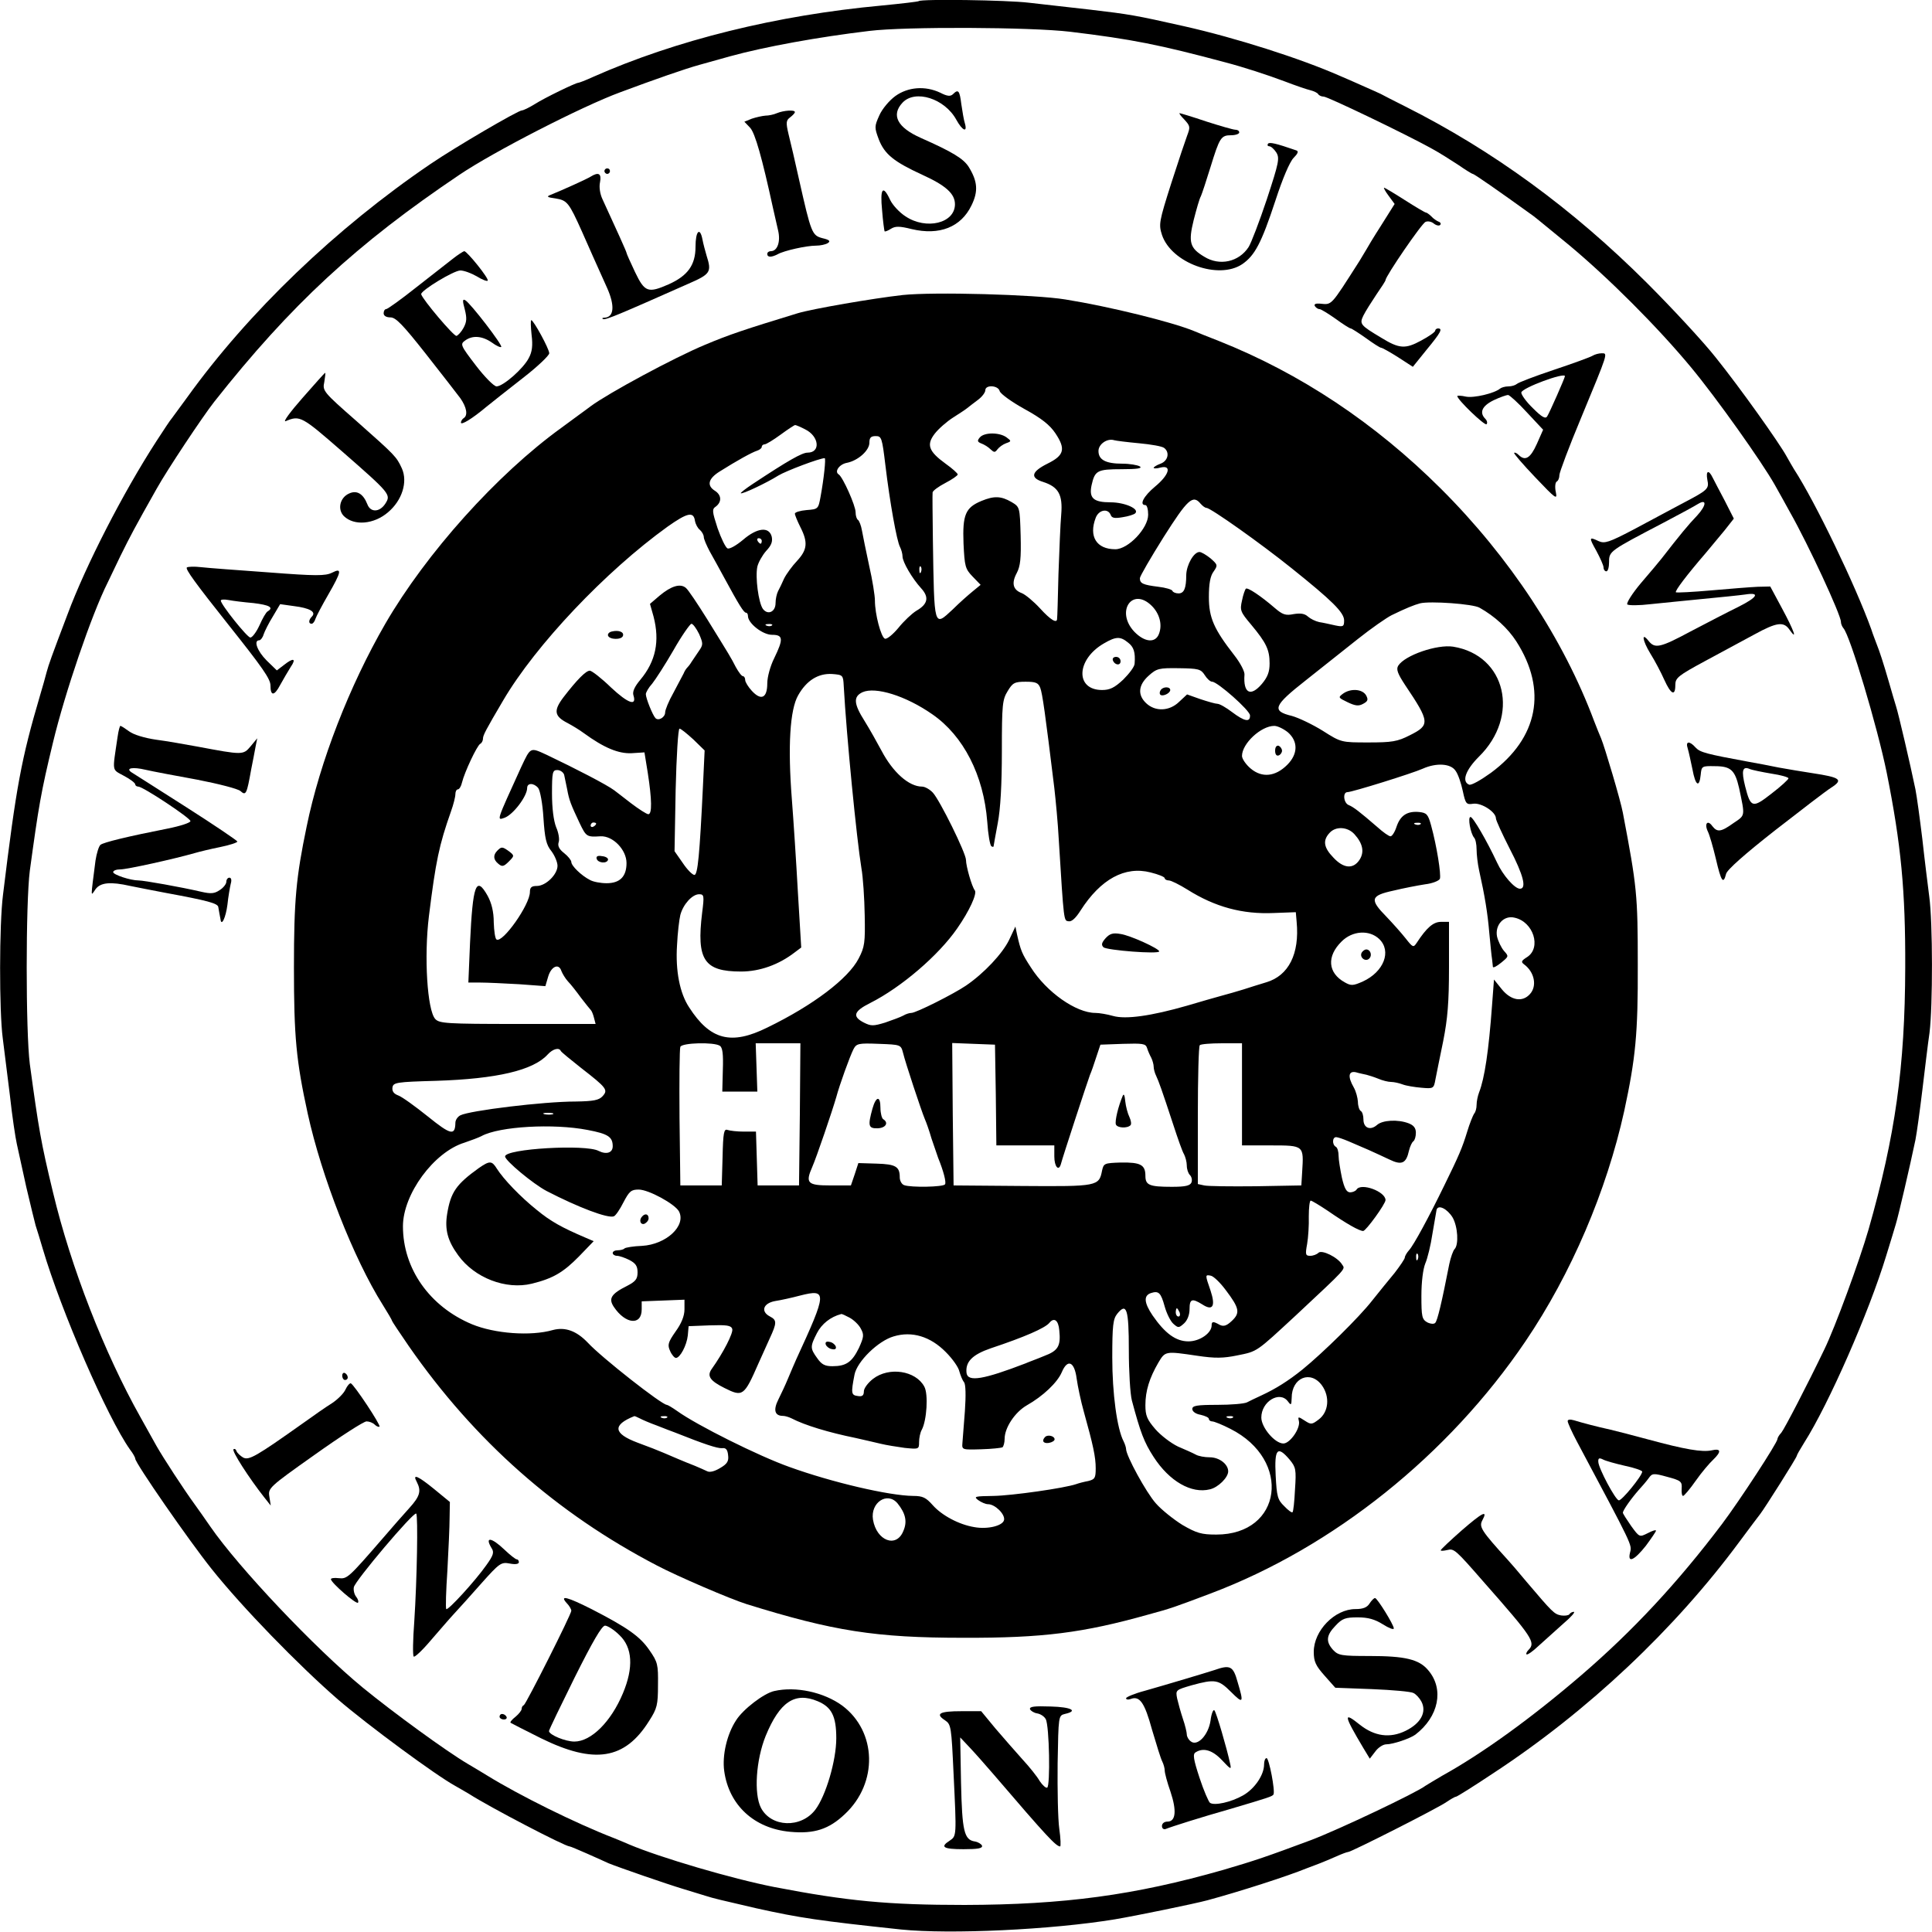<?xml version="1.0" standalone="no"?>
<!DOCTYPE svg PUBLIC "-//W3C//DTD SVG 20010904//EN"
 "http://www.w3.org/TR/2001/REC-SVG-20010904/DTD/svg10.dtd">
<svg version="1.0" xmlns="http://www.w3.org/2000/svg"
 width="700pt" height="700pt" viewBox="0 0 700 700"
 preserveAspectRatio="xMidYMid meet">

<g transform="translate(0,700) scale(0.1,-0.1)"
fill="#000000" stroke="none">
<path d="M3329 6996 c-2 -2 -62 -9 -134 -16 -380 -35 -745 -125 -1047 -259
-26 -12 -50 -21 -53 -21 -9 0 -121 -54 -157 -77 -21 -13 -42 -23 -47 -23 -14
0 -243 -134 -331 -194 -342 -232 -660 -537 -882 -846 -26 -36 -51 -69 -55 -75
-5 -5 -30 -43 -56 -83 -121 -187 -256 -450 -322 -627 -60 -158 -68 -181 -76
-210 -4 -16 -15 -55 -24 -85 -68 -231 -86 -328 -134 -721 -14 -108 -14 -424
-1 -521 5 -40 17 -134 26 -208 8 -74 20 -153 25 -175 5 -22 20 -92 34 -155 15
-63 30 -126 34 -140 5 -14 16 -52 26 -85 67 -227 234 -611 316 -727 11 -14 19
-29 19 -33 0 -16 194 -296 277 -400 110 -138 314 -348 458 -473 107 -92 355
-275 425 -313 19 -11 42 -24 50 -29 73 -47 347 -190 364 -190 3 0 31 -12 63
-26 32 -14 67 -30 78 -35 37 -15 210 -75 270 -93 33 -10 71 -22 85 -26 25 -8
50 -14 180 -44 158 -35 225 -45 525 -77 177 -18 545 -1 775 37 72 12 287 56
335 69 115 31 292 88 360 116 17 6 39 15 50 19 11 4 36 15 57 24 20 9 39 16
43 16 11 0 327 160 356 181 15 10 30 19 34 19 4 0 66 39 138 87 341 224 655
520 890 838 37 50 71 95 75 100 15 19 132 204 132 210 0 3 12 24 27 48 89 140
235 473 297 677 15 47 30 99 35 115 9 29 51 209 71 305 5 25 16 106 25 180 9
74 20 168 26 208 12 96 12 401 -1 494 -5 40 -17 134 -25 208 -9 74 -20 155
-25 180 -19 92 -62 276 -70 300 -4 14 -16 52 -25 85 -22 76 -35 115 -45 140
-4 11 -14 36 -20 55 -57 158 -202 460 -280 580 -5 8 -17 29 -26 45 -27 50
-171 252 -257 359 -44 56 -157 178 -251 272 -269 268 -556 478 -874 638 -40
20 -81 41 -90 46 -9 4 -39 18 -67 30 -27 12 -63 28 -80 35 -143 63 -378 138
-565 180 -178 40 -196 43 -340 60 -74 8 -174 20 -221 25 -82 10 -391 14 -400
6z m548 -111 c224 -27 324 -47 563 -111 65 -17 151 -45 215 -69 39 -15 80 -29
93 -32 12 -3 25 -9 28 -14 3 -5 12 -9 20 -9 14 0 295 -135 389 -187 28 -15 72
-43 98 -60 26 -18 50 -33 53 -33 5 0 90 -59 219 -152 6 -4 64 -52 130 -106
143 -119 321 -297 442 -443 93 -112 256 -342 303 -425 15 -27 40 -71 55 -99
67 -118 185 -373 185 -398 0 -7 4 -17 9 -23 24 -26 123 -357 157 -524 52 -260
68 -427 67 -705 -1 -361 -36 -610 -133 -950 -33 -114 -121 -354 -160 -434 -61
-127 -145 -289 -156 -302 -8 -8 -14 -19 -14 -23 0 -13 -137 -223 -201 -308
-161 -213 -322 -386 -509 -547 -184 -158 -359 -284 -505 -365 -27 -16 -54 -32
-60 -36 -32 -25 -317 -160 -415 -197 -161 -60 -202 -74 -318 -108 -322 -92
-577 -126 -937 -127 -278 0 -425 14 -690 65 -153 30 -414 107 -525 154 -19 8
-44 19 -55 23 -140 54 -345 156 -460 227 -11 7 -43 26 -70 42 -78 46 -270 186
-380 276 -174 143 -451 436 -553 584 -20 29 -46 66 -57 81 -38 52 -113 167
-138 211 -13 24 -40 71 -58 104 -131 233 -252 543 -317 815 -44 182 -52 231
-84 465 -15 117 -15 583 0 700 32 234 40 283 84 465 43 179 140 464 198 579 4
9 25 52 46 96 36 73 53 105 132 245 38 68 165 259 208 314 278 352 516 572
889 823 123 83 444 248 583 299 126 47 235 85 286 99 28 8 78 22 111 31 127
35 321 70 505 92 130 16 584 14 727 -3z"/>
<path d="M3244 6652 c-22 -16 -48 -47 -58 -70 -18 -40 -18 -44 -2 -87 21 -54
55 -81 157 -128 86 -39 119 -69 119 -107 0 -69 -104 -94 -179 -44 -22 14 -47
41 -56 60 -26 56 -37 42 -29 -38 3 -40 8 -74 9 -76 2 -2 12 2 23 9 16 10 31
10 75 -1 101 -24 179 7 217 86 25 51 22 87 -10 139 -19 30 -58 54 -173 105
-86 38 -109 83 -67 128 46 49 153 15 195 -62 22 -40 41 -48 31 -13 -4 12 -9
43 -13 70 -6 49 -11 55 -30 36 -9 -9 -21 -8 -46 5 -55 26 -117 21 -163 -12z"/>
<path d="M2815 6590 c-11 -5 -30 -9 -42 -9 -12 -1 -34 -6 -49 -11 l-27 -11 21
-22 c18 -20 43 -108 83 -292 5 -22 13 -57 18 -79 10 -41 -2 -76 -26 -76 -7 0
-13 -4 -13 -10 0 -13 15 -13 38 -1 23 13 104 31 139 31 15 0 34 4 42 9 11 7 7
12 -19 18 -38 10 -41 18 -85 213 -14 63 -31 137 -38 164 -10 42 -9 50 6 61 9
7 17 15 17 19 0 9 -41 6 -65 -4z"/>
<path d="M4290 6568 c23 -25 23 -28 11 -60 -5 -13 -31 -90 -57 -171 -45 -141
-46 -150 -34 -188 34 -102 205 -164 291 -106 45 31 69 75 120 230 26 80 52
141 66 155 15 15 19 24 10 27 -75 26 -98 31 -103 24 -3 -5 -1 -9 5 -9 6 0 17
-10 25 -22 13 -21 10 -36 -34 -170 -27 -81 -57 -159 -66 -173 -35 -54 -105
-70 -161 -35 -52 31 -58 52 -38 133 10 39 21 78 26 86 4 9 20 57 35 106 33
107 38 115 75 115 16 0 29 5 29 10 0 6 -6 10 -14 10 -8 0 -56 14 -106 30 -50
17 -94 30 -96 30 -3 0 4 -10 16 -22z"/>
<path d="M2190 6380 c0 -5 5 -10 10 -10 6 0 10 5 10 10 0 6 -4 10 -10 10 -5 0
-10 -4 -10 -10z"/>
<path d="M2140 6360 c-14 -9 -103 -49 -145 -66 -16 -6 -13 -9 18 -13 42 -7 48
-14 96 -121 27 -62 48 -108 91 -204 28 -63 25 -105 -9 -107 -9 0 -11 -3 -6 -5
10 -4 59 17 307 127 83 36 87 43 68 103 -5 17 -12 43 -15 59 -9 46 -25 30 -25
-27 0 -66 -28 -105 -97 -136 -75 -33 -87 -29 -122 44 -17 36 -31 67 -31 70 0
4 -40 92 -87 194 -9 19 -13 44 -9 62 6 31 -5 38 -34 20z"/>
<path d="M5031 6291 l22 -30 -49 -78 c-27 -42 -51 -82 -54 -88 -3 -5 -14 -23
-24 -40 -108 -169 -99 -159 -145 -155 -14 1 -21 -2 -17 -9 4 -6 11 -11 17 -11
5 0 31 -16 58 -35 26 -19 51 -35 55 -35 3 0 28 -16 55 -35 26 -19 51 -35 55
-35 4 0 31 -15 61 -34 l54 -35 50 62 c52 63 59 77 41 77 -5 0 -10 -4 -10 -8 0
-5 -23 -21 -51 -36 -57 -31 -79 -30 -144 10 -77 46 -80 50 -65 81 8 16 29 49
47 76 18 26 33 49 33 52 0 14 132 207 145 211 8 4 22 1 30 -6 9 -7 19 -9 23
-5 4 4 1 10 -6 12 -7 3 -19 11 -26 19 -8 8 -17 14 -20 14 -3 0 -37 20 -76 45
-39 25 -73 45 -75 45 -3 0 4 -13 16 -29z"/>
<path d="M1640 6062 c-19 -15 -79 -62 -133 -104 -54 -43 -103 -78 -108 -78 -5
0 -9 -7 -9 -15 0 -9 9 -15 25 -15 19 0 45 -27 127 -131 57 -72 113 -145 126
-162 23 -33 28 -62 12 -72 -5 -3 -10 -11 -10 -16 0 -11 41 14 91 56 20 16 80
64 133 105 53 41 96 82 96 90 0 16 -57 120 -65 120 -3 0 -2 -24 1 -53 5 -39 2
-62 -10 -84 -19 -38 -93 -103 -117 -103 -9 0 -43 34 -75 76 -56 73 -57 77 -39
90 27 20 62 17 97 -7 16 -12 32 -19 34 -16 6 6 -111 158 -130 169 -10 6 -11
-1 -2 -33 8 -32 7 -45 -4 -66 -8 -15 -20 -28 -26 -30 -9 -3 -124 133 -128 151
-2 13 118 86 142 86 13 0 40 -10 59 -21 19 -12 37 -19 40 -16 6 7 -75 107 -85
107 -4 -1 -23 -13 -42 -28z"/>
<path d="M3270 5931 c-107 -12 -327 -50 -380 -66 -193 -59 -247 -77 -335 -114
-113 -47 -350 -175 -415 -223 -14 -11 -62 -45 -106 -78 -234 -169 -490 -455
-638 -710 -130 -225 -237 -500 -285 -735 -38 -183 -46 -265 -46 -510 0 -251 8
-338 50 -530 50 -228 166 -525 272 -693 18 -29 33 -54 33 -57 0 -2 28 -44 61
-92 239 -344 536 -606 899 -795 74 -39 267 -122 325 -140 315 -98 468 -122
785 -122 289 -1 435 18 670 84 84 23 87 24 225 76 446 168 863 502 1142 914
166 245 294 545 358 835 41 191 50 279 49 530 0 253 -3 282 -54 550 -8 44 -66
239 -79 270 -5 11 -16 39 -25 62 -111 297 -306 594 -556 843 -238 237 -508
417 -805 535 -38 15 -79 31 -90 36 -78 32 -303 88 -465 114 -110 18 -477 28
-590 16z m352 -348 c3 -10 43 -39 90 -65 62 -34 92 -58 112 -88 38 -57 32 -80
-29 -110 -58 -29 -64 -51 -16 -66 56 -18 72 -46 66 -118 -3 -33 -7 -131 -10
-216 -2 -85 -4 -158 -5 -162 0 -18 -23 -5 -62 38 -23 25 -53 50 -66 55 -32 12
-38 36 -18 73 13 25 16 53 14 135 -3 104 -3 104 -33 122 -38 22 -63 23 -109 4
-58 -24 -69 -50 -65 -154 4 -83 6 -92 33 -120 l29 -30 -28 -23 c-16 -13 -49
-42 -73 -66 -69 -64 -67 -70 -72 253 -1 88 -2 165 -1 171 1 6 21 21 46 34 25
13 45 27 45 31 0 4 -20 22 -44 39 -62 45 -70 69 -39 109 14 18 44 44 66 58 22
14 45 29 51 34 6 5 23 18 39 30 15 11 27 27 27 35 0 21 47 18 52 -3z m-704
-139 c50 -25 56 -84 8 -84 -20 0 -71 -29 -198 -113 -26 -17 -46 -33 -44 -34 4
-5 93 37 136 64 28 17 150 63 168 63 5 0 -3 -75 -15 -140 -8 -44 -9 -45 -50
-48 -24 -2 -43 -8 -43 -13 0 -5 9 -27 20 -49 28 -55 25 -82 -12 -122 -18 -19
-39 -48 -47 -64 -7 -16 -17 -37 -22 -46 -5 -10 -9 -29 -9 -43 0 -32 -28 -45
-46 -21 -16 23 -28 115 -20 153 4 16 18 41 32 57 19 20 24 34 20 52 -10 37
-53 32 -104 -12 -24 -20 -48 -34 -56 -31 -7 3 -23 36 -36 73 -20 62 -21 69 -6
79 22 17 20 42 -4 57 -30 19 -24 44 18 70 62 39 116 69 135 75 9 3 17 9 17 14
0 5 5 9 10 9 6 0 32 16 58 35 26 19 50 35 53 35 3 0 20 -7 37 -16z m290 -130
c16 -133 41 -274 53 -296 5 -10 9 -25 9 -34 0 -20 35 -80 68 -116 29 -32 24
-57 -18 -81 -16 -10 -45 -37 -65 -62 -20 -24 -42 -42 -49 -39 -14 6 -36 89
-36 138 0 18 -9 75 -21 127 -11 52 -23 109 -26 127 -3 18 -10 35 -14 38 -5 3
-9 15 -9 28 0 24 -46 127 -61 137 -17 10 2 37 29 42 41 8 82 45 82 73 0 18 5
24 23 24 21 0 23 -6 35 -106z m919 80 c43 -4 84 -11 91 -17 21 -16 14 -47 -13
-57 -14 -5 -25 -12 -25 -15 0 -3 11 -3 25 1 42 10 31 -27 -20 -69 -42 -35 -58
-67 -35 -67 6 0 10 -16 10 -35 0 -49 -72 -125 -119 -125 -68 0 -97 46 -71 114
11 29 44 35 54 11 4 -12 14 -14 43 -9 21 3 42 10 46 14 17 16 -38 40 -89 40
-62 0 -79 15 -69 62 12 53 20 58 109 58 56 0 76 3 66 10 -8 5 -37 10 -63 10
-61 0 -87 14 -87 46 0 25 32 47 57 39 7 -2 47 -7 90 -11z m223 -219 c7 -8 16
-15 21 -15 15 0 197 -129 309 -219 146 -117 190 -160 190 -189 0 -22 -3 -24
-32 -18 -18 4 -44 10 -58 12 -14 3 -32 12 -41 20 -12 11 -27 13 -52 9 -29 -6
-40 -2 -68 22 -51 44 -99 76 -105 70 -3 -3 -10 -22 -14 -43 -8 -35 -6 -41 33
-87 55 -66 67 -91 67 -141 0 -30 -7 -49 -28 -74 -41 -48 -68 -34 -63 34 1 11
-15 42 -37 70 -74 95 -92 136 -92 211 0 48 5 76 17 92 16 23 15 25 -11 48 -15
12 -33 23 -40 23 -21 0 -47 -47 -48 -83 0 -49 -8 -67 -28 -67 -10 0 -20 4 -22
9 -1 5 -25 12 -51 15 -56 7 -67 12 -67 31 0 7 39 74 86 149 87 137 106 155
134 121z m-1832 -62 c2 -12 10 -27 18 -33 8 -7 14 -19 14 -26 0 -7 10 -30 21
-51 12 -21 36 -65 54 -98 52 -96 70 -125 78 -125 4 0 7 -5 7 -12 0 -26 53 -68
87 -68 41 0 42 -15 8 -85 -14 -28 -25 -68 -25 -91 0 -53 -22 -64 -56 -27 -13
14 -24 32 -24 39 0 8 -4 14 -8 14 -5 0 -16 15 -26 33 -19 37 -20 38 -104 174
-35 56 -69 107 -77 113 -20 17 -53 7 -95 -28 l-35 -30 13 -46 c23 -89 8 -162
-48 -229 -21 -25 -29 -43 -25 -56 13 -41 -19 -30 -81 28 -35 34 -70 61 -77 61
-14 0 -46 -32 -96 -97 -36 -48 -33 -68 16 -93 15 -8 42 -24 58 -36 74 -54 126
-75 173 -73 l47 3 12 -74 c15 -97 16 -150 2 -150 -6 0 -34 18 -63 40 -28 22
-56 43 -61 47 -27 20 -137 77 -244 128 -61 28 -58 29 -93 -45 -90 -198 -89
-193 -60 -183 31 11 82 78 82 108 0 19 24 19 40 0 7 -9 16 -57 19 -108 5 -75
10 -98 29 -121 12 -16 22 -40 22 -53 0 -31 -42 -73 -75 -73 -19 0 -25 -5 -25
-22 0 -46 -99 -186 -121 -172 -5 3 -9 31 -10 62 0 39 -8 70 -22 96 -42 75 -54
42 -64 -171 l-6 -143 44 0 c24 0 87 -3 140 -6 l95 -7 10 34 c11 38 39 50 48
21 4 -10 14 -27 24 -38 10 -10 31 -37 47 -59 17 -22 33 -42 36 -45 3 -3 8 -15
11 -27 l6 -23 -282 0 c-259 0 -284 2 -299 18 -29 32 -41 225 -23 372 25 201
37 258 80 380 9 25 16 53 16 63 0 9 4 17 9 17 5 0 12 11 15 25 9 37 54 133 66
140 6 3 10 12 10 19 0 12 10 31 73 138 118 201 371 468 596 630 71 50 94 56
99 21z m242 -73 c0 -5 -2 -10 -4 -10 -3 0 -8 5 -11 10 -3 6 -1 10 4 10 6 0 11
-4 11 -10z m577 -112 c-3 -8 -6 -5 -6 6 -1 11 2 17 5 13 3 -3 4 -12 1 -19z
m836 -123 c29 -29 39 -69 26 -102 -13 -34 -52 -30 -89 8 -69 73 -8 164 63 94z
m1188 -7 c55 -31 102 -74 133 -122 113 -176 79 -350 -92 -476 -36 -26 -71 -46
-79 -43 -28 11 -13 53 35 101 150 147 99 368 -93 399 -58 9 -175 -31 -199 -69
-8 -13 -2 -29 25 -70 90 -134 91 -145 17 -182 -45 -23 -65 -26 -150 -26 -98 0
-99 0 -165 42 -37 23 -87 47 -112 54 -75 18 -67 37 50 129 55 44 141 112 189
150 49 39 104 77 122 86 51 25 81 37 103 43 36 9 193 -2 216 -16z m-2828 -95
c15 -35 15 -39 -1 -62 -9 -13 -21 -31 -27 -40 -5 -9 -13 -18 -16 -21 -3 -3 -9
-12 -12 -20 -4 -8 -21 -40 -37 -70 -17 -30 -30 -62 -30 -71 0 -18 -24 -32 -35
-21 -10 10 -35 72 -35 87 0 6 10 24 23 38 12 15 47 69 77 121 30 53 60 95 65
96 6 0 18 -17 28 -37z m264 31 c-3 -3 -12 -4 -19 -1 -8 3 -5 6 6 6 11 1 17 -2
13 -5z m1290 -62 c21 -16 27 -35 24 -76 0 -11 -19 -36 -41 -58 -32 -30 -49
-38 -77 -38 -98 0 -94 111 7 169 43 25 59 26 87 3z m278 -118 c8 -13 20 -24
27 -24 19 0 137 -104 137 -122 1 -26 -20 -22 -65 12 -21 16 -45 30 -53 30 -7
0 -35 8 -62 17 l-48 17 -29 -27 c-35 -34 -86 -36 -119 -5 -32 30 -29 66 9 100
29 26 37 28 109 27 71 -1 80 -3 94 -25z m-1308 -39 c10 -182 47 -556 64 -660
6 -33 11 -110 12 -171 2 -99 0 -115 -22 -157 -37 -72 -164 -169 -331 -250
-131 -65 -207 -45 -283 73 -34 51 -50 133 -44 225 2 44 8 94 12 110 10 38 43
75 68 75 18 0 19 -5 11 -67 -21 -171 7 -213 141 -213 68 0 137 25 194 69 l24
18 -12 199 c-6 110 -16 262 -22 339 -15 191 -7 324 23 376 30 53 72 80 123 77
39 -3 40 -4 42 -43z m712 -7 c8 -21 18 -93 51 -363 5 -44 13 -127 16 -185 19
-306 18 -295 36 -298 11 -2 26 12 43 39 73 114 161 162 254 138 28 -7 51 -16
51 -21 0 -4 7 -8 15 -8 8 0 38 -15 67 -33 100 -63 199 -90 313 -85 l80 3 3
-35 c11 -116 -29 -195 -110 -219 -24 -7 -61 -19 -83 -26 -22 -7 -58 -17 -80
-23 -22 -6 -78 -22 -125 -36 -129 -37 -221 -50 -267 -37 -21 6 -50 11 -64 11
-70 0 -177 75 -234 165 -32 49 -37 61 -50 119 l-6 29 -23 -49 c-24 -49 -90
-120 -156 -165 -44 -30 -181 -99 -198 -99 -7 0 -20 -4 -30 -10 -9 -5 -39 -16
-65 -25 -43 -13 -51 -13 -77 0 -43 22 -37 41 23 71 113 57 248 173 315 270 44
63 73 126 64 138 -11 14 -32 88 -32 110 0 25 -95 217 -120 244 -11 12 -29 22
-39 22 -48 0 -106 52 -147 130 -16 30 -43 78 -61 107 -40 63 -42 89 -8 105 47
21 157 -13 253 -80 113 -78 186 -221 199 -389 3 -46 10 -86 15 -89 4 -3 8 -3
8 0 0 2 7 40 15 83 10 52 15 140 15 262 0 169 2 186 21 217 18 30 25 34 65 34
37 0 46 -4 53 -22z m897 -161 c38 -33 37 -79 -2 -118 -43 -43 -91 -48 -132
-14 -18 15 -32 36 -32 46 0 45 69 109 117 109 12 0 34 -11 49 -23z m-2154 -26
l41 -40 -6 -128 c-12 -251 -19 -323 -31 -323 -7 0 -26 19 -42 43 l-30 43 4
222 c3 123 9 222 14 222 5 0 27 -18 50 -39z m2762 -114 c9 -12 20 -45 26 -73
10 -47 13 -50 38 -46 30 4 82 -30 82 -53 0 -7 23 -57 50 -110 50 -96 62 -145
37 -145 -19 0 -62 49 -83 95 -37 79 -87 165 -96 165 -11 0 0 -60 13 -75 5 -5
9 -24 9 -43 0 -18 4 -52 9 -75 21 -94 31 -156 37 -227 4 -41 8 -84 10 -95 1
-11 3 -24 3 -28 1 -5 14 2 30 15 28 23 28 23 10 43 -10 12 -21 35 -25 52 -8
42 25 78 64 68 68 -15 97 -108 46 -142 -22 -14 -24 -18 -12 -27 38 -28 48 -79
21 -108 -27 -30 -68 -23 -101 17 l-29 36 -7 -93 c-12 -165 -27 -265 -47 -316
-5 -13 -9 -33 -9 -45 0 -13 -4 -27 -9 -32 -4 -6 -16 -35 -25 -65 -18 -59 -30
-87 -83 -195 -54 -111 -111 -217 -128 -235 -8 -9 -15 -21 -15 -26 0 -5 -17
-30 -37 -56 -21 -25 -58 -71 -82 -101 -46 -59 -177 -188 -252 -249 -51 -41
-97 -70 -149 -94 -19 -9 -43 -20 -52 -25 -10 -5 -58 -9 -108 -9 -74 0 -90 -3
-90 -15 0 -9 12 -18 30 -21 17 -4 30 -10 30 -15 0 -5 6 -9 12 -9 7 0 37 -12
66 -27 224 -113 188 -383 -51 -383 -54 0 -71 5 -123 35 -32 20 -76 55 -96 78
-35 39 -108 173 -108 197 0 5 -4 18 -9 28 -24 46 -41 174 -41 303 0 118 3 140
18 159 34 42 42 18 42 -132 0 -77 5 -159 11 -182 31 -116 44 -151 79 -205 57
-88 137 -134 204 -117 30 7 66 43 66 65 0 26 -32 51 -67 51 -18 0 -41 4 -51
10 -9 5 -38 18 -64 29 -25 12 -62 40 -82 63 -30 35 -36 49 -36 87 0 52 15 99
47 154 25 42 25 42 140 25 66 -10 96 -9 145 1 75 15 68 11 214 146 185 173
179 166 167 183 -16 27 -74 55 -86 43 -6 -6 -19 -11 -30 -11 -17 0 -18 5 -11
43 4 23 7 68 6 100 0 31 3 57 7 57 4 0 32 -17 62 -37 68 -47 114 -73 128 -73
10 0 81 98 81 112 0 31 -89 64 -105 38 -3 -5 -14 -10 -23 -10 -13 0 -21 14
-30 53 -6 29 -12 65 -12 79 0 15 -4 30 -10 33 -14 8 -13 35 1 35 6 0 26 -7 45
-15 19 -8 51 -22 72 -31 20 -9 55 -25 76 -35 45 -22 61 -14 71 32 4 16 11 31
16 34 5 4 9 17 9 31 0 17 -8 27 -26 34 -39 15 -95 12 -115 -6 -24 -21 -49 -11
-49 20 0 14 -4 28 -10 31 -5 3 -10 18 -10 33 -1 15 -7 38 -15 52 -23 40 -19
61 8 55 13 -4 30 -7 38 -9 8 -2 27 -8 42 -14 16 -7 37 -12 47 -12 10 0 29 -4
42 -9 13 -5 44 -10 68 -12 44 -4 45 -3 51 31 4 19 16 81 28 138 16 81 21 140
21 268 l0 164 -29 0 c-28 0 -52 -21 -88 -76 -12 -18 -14 -17 -40 16 -15 19
-47 55 -70 79 -61 62 -58 76 25 94 37 9 89 19 115 23 27 3 51 13 54 20 5 15
-11 118 -32 194 -11 40 -16 45 -43 48 -43 4 -68 -12 -82 -53 -6 -19 -16 -35
-22 -35 -6 0 -27 15 -47 33 -66 57 -87 73 -104 80 -19 7 -23 47 -5 47 17 0
235 68 273 85 49 22 102 19 119 -8z m-3230 -14 c2 -10 7 -34 11 -53 7 -39 13
-54 45 -122 24 -50 26 -51 76 -48 45 2 94 -49 94 -97 0 -49 -24 -73 -72 -73
-22 0 -49 5 -61 12 -31 16 -67 51 -67 65 0 6 -12 21 -26 32 -18 14 -24 26 -20
39 4 10 0 35 -9 55 -9 23 -15 68 -15 122 0 77 2 85 19 85 11 0 22 -8 25 -17z
m116 -177 c0 -3 -4 -8 -10 -11 -5 -3 -10 -1 -10 4 0 6 5 11 10 11 6 0 10 -2
10 -4z m2987 -2 c-3 -3 -12 -4 -19 -1 -8 3 -5 6 6 6 11 1 17 -2 13 -5z m-240
-36 c31 -34 37 -65 19 -93 -23 -35 -58 -32 -95 8 -35 36 -39 62 -14 89 22 25
65 23 90 -4z m90 -380 c46 -44 17 -119 -59 -154 -36 -16 -43 -16 -66 -3 -61
34 -66 94 -11 148 39 39 100 43 136 9z m-2389 -387 c10 -6 13 -30 11 -87 l-2
-79 64 0 63 0 -3 88 -3 87 81 0 81 0 -2 -257 -3 -258 -75 0 -75 0 -3 98 -3 97
-44 0 c-24 0 -50 3 -59 6 -13 5 -16 -9 -18 -98 l-3 -103 -75 0 -75 0 -3 245
c-1 134 0 250 3 257 5 15 122 18 143 4z m664 -26 c8 -34 66 -209 79 -240 5
-11 16 -42 24 -70 9 -27 20 -59 24 -70 20 -49 30 -89 25 -96 -6 -10 -124 -12
-148 -3 -9 3 -16 16 -16 28 0 39 -14 48 -84 50 l-66 2 -13 -40 -14 -41 -74 0
c-83 0 -92 8 -66 67 15 34 72 201 87 253 12 45 49 147 62 173 11 21 17 23 92
20 80 -3 80 -3 88 -33z m336 -152 l2 -183 105 0 105 0 0 -40 c0 -37 16 -56 24
-27 5 21 97 301 105 322 5 11 15 40 23 65 l15 45 82 3 c71 2 82 1 87 -15 3
-10 10 -26 15 -35 5 -10 9 -25 9 -33 0 -8 4 -23 9 -33 9 -19 20 -49 62 -177
16 -49 33 -98 39 -107 5 -10 10 -28 10 -41 0 -13 5 -28 11 -34 7 -7 9 -19 6
-27 -5 -12 -22 -16 -71 -16 -82 0 -96 6 -96 40 0 40 -18 49 -89 48 -60 -2 -62
-3 -68 -29 -11 -57 -16 -58 -288 -56 l-250 2 -3 258 -2 258 77 -3 78 -3 3
-182z m892 2 l0 -185 105 0 c120 0 119 0 113 -96 l-3 -49 -165 -3 c-91 -1
-175 0 -187 3 l-23 5 0 249 c0 136 3 251 7 254 3 4 39 7 80 7 l73 0 0 -185z
m-2468 157 c2 -4 35 -31 73 -61 94 -73 99 -80 78 -103 -13 -14 -32 -18 -97
-19 -118 0 -385 -33 -418 -50 -10 -5 -18 -17 -18 -27 -1 -48 -17 -44 -100 23
-45 36 -93 71 -107 76 -16 6 -23 15 -21 29 3 18 14 20 158 24 220 7 352 38
404 95 19 21 42 27 48 13z m-29 -229 c-7 -2 -21 -2 -30 0 -10 3 -4 5 12 5 17
0 24 -2 18 -5z m126 -57 c74 -14 91 -25 91 -59 0 -24 -23 -31 -51 -17 -46 25
-339 8 -339 -20 0 -15 101 -99 150 -125 116 -60 222 -100 244 -92 7 3 22 25
35 51 21 40 28 46 55 46 36 0 131 -52 146 -79 27 -52 -46 -120 -134 -125 -31
-1 -59 -6 -63 -9 -3 -4 -15 -7 -25 -7 -10 0 -18 -4 -18 -10 0 -5 7 -10 15 -10
9 0 29 -7 45 -15 23 -12 30 -22 30 -45 0 -24 -7 -33 -38 -49 -58 -29 -68 -46
-48 -76 42 -63 101 -69 101 -9 l0 29 78 3 77 3 0 -35 c0 -24 -11 -51 -32 -80
-28 -40 -30 -49 -20 -71 6 -14 16 -25 21 -25 15 0 39 45 43 81 l3 34 76 3 c62
2 78 0 82 -13 5 -13 -32 -86 -75 -146 -17 -25 -5 -42 47 -68 66 -33 71 -30
123 89 11 25 30 66 41 91 26 56 26 66 1 79 -35 18 -25 48 18 56 20 3 61 12 91
20 99 25 98 12 -14 -231 -7 -16 -21 -48 -30 -70 -9 -22 -25 -56 -35 -76 -19
-38 -13 -59 17 -59 7 0 21 -4 31 -9 48 -25 134 -51 232 -71 30 -7 71 -16 91
-21 20 -5 59 -11 87 -15 51 -5 52 -5 52 21 0 14 4 35 10 45 18 34 24 129 9
156 -31 58 -128 73 -186 28 -18 -14 -33 -34 -33 -45 0 -15 -6 -20 -22 -17 -24
3 -25 10 -12 77 9 48 86 123 142 139 66 20 133 0 189 -57 24 -24 46 -55 49
-70 4 -14 11 -32 17 -39 6 -8 7 -47 3 -105 -4 -51 -8 -103 -9 -116 -2 -24 0
-24 68 -22 38 1 73 5 77 7 4 3 8 17 8 31 0 40 37 96 80 121 60 34 111 83 127
120 21 50 46 39 54 -23 4 -28 15 -81 26 -120 34 -122 43 -164 43 -205 0 -35
-3 -40 -27 -46 -16 -3 -35 -8 -43 -11 -43 -15 -235 -42 -300 -43 -68 -1 -73
-2 -56 -15 11 -8 27 -15 36 -15 25 0 62 -36 58 -57 -4 -21 -59 -35 -108 -26
-55 9 -117 42 -150 79 -25 28 -36 34 -72 34 -87 1 -293 49 -448 105 -110 39
-335 151 -407 203 -17 12 -34 22 -37 22 -18 0 -236 171 -286 225 -41 43 -82
58 -127 46 -80 -23 -211 -13 -293 21 -153 64 -250 201 -250 355 0 116 112 269
223 303 23 8 51 18 62 24 65 35 260 46 384 22z m3134 -317 c19 -33 23 -99 7
-115 -5 -5 -14 -30 -19 -54 -27 -138 -43 -206 -51 -213 -4 -5 -17 -4 -29 2
-19 11 -21 21 -21 96 0 51 6 97 14 117 8 18 20 67 26 108 7 41 14 80 15 87 6
20 39 3 58 -28z m-126 -151 c-3 -8 -6 -5 -6 6 -1 11 2 17 5 13 3 -3 4 -12 1
-19z m-696 -112 c50 -66 53 -83 22 -112 -19 -18 -30 -21 -44 -14 -23 13 -29
13 -29 -2 0 -28 -43 -58 -84 -58 -46 0 -85 29 -130 94 -31 46 -33 72 -6 81 28
9 36 2 50 -49 7 -25 21 -53 31 -62 18 -16 20 -16 39 1 12 11 20 31 20 52 0 37
9 40 46 17 38 -25 49 -7 30 50 -20 58 -20 58 1 54 10 -2 34 -25 54 -52z m-167
-81 c3 -8 1 -15 -4 -15 -6 0 -10 7 -10 15 0 8 2 15 4 15 2 0 6 -7 10 -15z
m-1196 -19 c15 -8 34 -26 41 -40 12 -22 11 -30 -7 -70 -25 -51 -46 -66 -96
-66 -27 0 -39 6 -55 29 -26 36 -26 42 -1 91 17 33 49 59 88 69 2 1 15 -5 30
-13z m760 -46 c6 -57 -4 -74 -55 -93 -26 -11 -57 -22 -68 -27 -151 -58 -208
-68 -213 -35 -5 41 21 67 88 90 123 41 196 73 212 92 17 21 33 10 36 -27z
m952 -200 c29 -41 24 -96 -12 -123 -25 -19 -28 -19 -51 -4 -23 15 -25 15 -21
-1 7 -26 -32 -82 -56 -82 -31 0 -80 58 -80 94 0 58 66 98 96 59 12 -16 13 -15
14 12 0 74 69 102 110 45z m-2472 -119 c9 -5 37 -17 62 -26 25 -10 54 -21 65
-25 108 -43 154 -58 171 -57 14 2 20 -5 22 -25 3 -22 -3 -32 -29 -47 -20 -12
-38 -17 -48 -11 -9 4 -28 13 -43 19 -44 17 -80 33 -113 47 -16 7 -59 24 -95
37 -88 33 -92 64 -12 96 1 1 10 -3 20 -8z m99 3 c-3 -3 -12 -4 -19 -1 -8 3 -5
6 6 6 11 1 17 -2 13 -5z m2050 0 c-3 -3 -12 -4 -19 -1 -8 3 -5 6 6 6 11 1 17
-2 13 -5z m206 -153 c22 -27 24 -35 19 -108 -2 -43 -6 -80 -9 -82 -2 -3 -16 7
-30 22 -24 23 -27 35 -31 111 -5 97 6 110 51 57z m-1421 -158 c29 -36 36 -66
21 -100 -25 -63 -97 -36 -110 41 -10 62 52 103 89 59z"/>
<path d="M3550 5415 c-10 -12 -9 -16 6 -22 11 -4 25 -13 33 -21 13 -12 16 -12
25 0 6 8 20 18 31 22 20 7 20 8 1 22 -26 18 -80 18 -96 -1z"/>
<path d="M2217 4712 c-10 -2 -16 -9 -14 -15 5 -15 49 -16 54 -1 5 14 -15 22
-40 16z"/>
<path d="M1802 3918 c-16 -16 -15 -33 4 -48 13 -11 19 -10 37 8 21 21 21 22 2
37 -25 18 -28 18 -43 3z"/>
<path d="M4865 4486 c-17 -13 -16 -14 17 -30 29 -14 41 -15 57 -6 17 9 19 15
11 30 -13 24 -57 27 -85 6z"/>
<path d="M4032 4608 c6 -18 28 -21 28 -4 0 9 -7 16 -16 16 -9 0 -14 -5 -12
-12z"/>
<path d="M4205 4499 c-4 -6 -4 -13 -1 -16 8 -8 36 5 36 17 0 13 -27 13 -35 -1z"/>
<path d="M4006 3601 c-14 -16 -17 -24 -8 -33 11 -11 202 -26 202 -15 0 10
-105 58 -140 63 -28 5 -39 1 -54 -15z"/>
<path d="M4620 4280 c0 -13 5 -20 13 -17 6 2 12 10 12 17 0 7 -6 15 -12 18 -8
2 -13 -5 -13 -18z"/>
<path d="M2162 3888 c5 -15 37 -18 41 -3 1 6 -9 12 -22 13 -16 3 -22 -1 -19
-10z"/>
<path d="M4934 3549 c-10 -17 13 -36 27 -22 12 12 4 33 -11 33 -5 0 -12 -5
-16 -11z"/>
<path d="M3161 2983 c-17 -62 -15 -72 19 -71 29 1 41 20 20 33 -5 3 -10 22
-10 41 0 45 -16 43 -29 -3z"/>
<path d="M4068 3030 c-17 -40 -29 -92 -25 -104 5 -13 41 -15 53 -3 4 4 2 17
-4 30 -6 12 -13 38 -15 57 -2 21 -5 29 -9 20z"/>
<path d="M1735 2768 c-82 -59 -102 -87 -115 -167 -9 -56 2 -97 40 -149 59 -82
173 -126 267 -103 77 19 114 41 171 99 l53 55 -28 12 c-89 38 -128 60 -178
101 -60 48 -121 112 -145 150 -18 29 -26 29 -65 2z"/>
<path d="M2327 2593 c-13 -13 -7 -32 8 -27 8 4 15 12 15 20 0 15 -12 19 -23 7z"/>
<path d="M3787 1794 c-14 -14 -7 -25 13 -22 12 2 21 8 21 13 0 12 -24 18 -34
9z"/>
<path d="M2992 2128 c3 -7 13 -15 22 -16 12 -3 17 1 14 10 -3 7 -13 15 -22 16
-12 3 -17 -1 -14 -10z"/>
<path d="M5770 5711 c-8 -5 -71 -28 -140 -51 -69 -23 -129 -46 -134 -51 -6 -5
-19 -9 -31 -9 -12 0 -25 -4 -30 -8 -20 -17 -95 -35 -124 -29 -17 4 -31 4 -31
2 0 -13 100 -109 106 -102 4 4 2 13 -4 19 -23 23 -13 47 30 68 23 11 47 19 52
19 6 -1 37 -29 69 -64 l58 -62 -23 -52 c-23 -51 -42 -63 -66 -39 -6 6 -14 10
-16 7 -2 -2 32 -42 77 -89 74 -78 80 -82 74 -53 -4 18 -2 35 3 38 6 3 10 14
10 24 0 9 35 103 79 208 99 239 97 233 74 233 -10 0 -25 -4 -33 -9z m-100 -74
c0 -6 -56 -133 -64 -145 -6 -11 -19 -4 -52 29 -25 24 -43 50 -42 57 3 17 158
74 158 59z"/>
<path d="M1095 5557 c-44 -50 -71 -87 -60 -83 52 22 58 18 205 -110 175 -153
177 -156 156 -189 -21 -32 -54 -32 -65 -2 -15 38 -38 52 -66 39 -34 -15 -43
-58 -19 -82 37 -36 109 -30 160 14 51 43 72 110 50 159 -20 43 -23 46 -164
171 -121 106 -124 110 -117 142 3 19 5 34 3 33 -2 0 -39 -42 -83 -92z"/>
<path d="M6186 5262 c7 -34 3 -37 -96 -89 -41 -22 -120 -64 -174 -93 -86 -45
-102 -50 -123 -41 -36 17 -37 15 -9 -35 14 -26 26 -53 26 -60 0 -8 5 -14 10
-14 6 0 10 15 10 34 0 39 2 40 195 141 61 32 118 63 127 69 33 20 31 -5 -3
-42 -31 -32 -63 -71 -129 -156 -8 -10 -41 -50 -74 -88 -32 -38 -54 -73 -50
-78 5 -4 43 -4 84 1 41 4 127 13 190 19 63 6 132 13 153 16 56 9 45 -10 -25
-45 -35 -17 -112 -57 -173 -89 -110 -59 -129 -63 -152 -34 -27 34 -22 1 6 -45
17 -27 40 -71 51 -96 24 -53 40 -61 40 -19 0 26 10 34 108 87 59 32 139 75
178 96 82 45 107 48 128 17 30 -42 16 -3 -27 77 l-43 80 -45 -1 c-24 -1 -100
-7 -168 -13 -68 -6 -126 -9 -129 -7 -4 5 39 62 108 142 19 23 50 60 69 83 l33
42 -33 65 c-19 35 -38 73 -44 84 -14 29 -25 25 -19 -8z"/>
<path d="M677 4944 c-6 -6 31 -57 151 -208 124 -156 152 -196 152 -220 0 -39
14 -38 35 2 11 20 28 49 38 65 22 32 10 35 -25 7 l-25 -19 -37 36 c-34 34 -48
73 -27 73 5 0 13 10 16 21 4 12 19 42 34 66 l26 44 50 -7 c57 -7 82 -21 65
-38 -12 -12 -13 -26 -1 -26 5 0 11 8 14 18 3 9 24 49 46 87 49 85 51 99 14 80
-24 -12 -59 -12 -228 1 -110 8 -221 16 -246 19 -25 3 -48 2 -52 -1z m241 -129
c58 -7 75 -16 52 -30 -6 -3 -19 -26 -30 -51 -11 -24 -26 -44 -33 -44 -12 1
-107 120 -107 134 0 4 12 5 28 2 15 -3 55 -8 90 -11z"/>
<path d="M426 4330 c-19 -130 -22 -116 23 -141 23 -12 41 -26 41 -31 0 -4 5
-8 11 -8 17 0 189 -114 189 -125 0 -6 -37 -18 -82 -27 -147 -29 -233 -50 -244
-59 -6 -5 -14 -31 -18 -57 -18 -141 -18 -130 0 -104 18 25 55 28 126 12 24 -5
81 -16 128 -25 152 -28 190 -38 191 -52 1 -7 3 -17 4 -23 1 -5 3 -15 4 -21 3
-27 19 6 25 53 3 29 9 63 12 76 4 13 2 22 -5 22 -6 0 -11 -7 -11 -15 0 -8 -11
-22 -24 -30 -19 -13 -32 -14 -67 -6 -73 17 -208 41 -227 41 -30 0 -92 21 -92
30 0 6 12 10 26 10 24 0 192 37 269 59 17 5 58 15 93 22 34 7 62 16 62 20 0 3
-84 60 -186 125 -103 66 -192 122 -198 126 -22 15 5 20 51 9 26 -6 111 -22
188 -36 77 -15 147 -33 156 -41 20 -18 23 -12 39 78 6 29 13 67 16 83 l6 30
-24 -29 c-27 -32 -28 -32 -193 -1 -44 8 -111 20 -150 25 -41 6 -81 18 -97 30
-15 11 -29 20 -32 20 -2 0 -7 -18 -10 -40z"/>
<path d="M6115 4288 c4 -13 11 -47 17 -75 11 -60 25 -69 30 -20 3 31 4 32 51
31 58 0 73 -14 88 -79 22 -104 23 -98 -20 -127 -46 -33 -59 -34 -77 -11 -17
24 -30 9 -16 -20 6 -12 19 -57 29 -99 19 -82 27 -94 37 -54 4 15 67 71 178
158 95 74 185 143 201 153 47 30 37 38 -68 54 -33 5 -87 14 -120 20 -33 7 -82
16 -110 21 -152 28 -175 34 -191 51 -23 26 -38 24 -29 -3z m303 -91 c34 -5 62
-13 62 -17 0 -4 -27 -29 -61 -55 -69 -54 -76 -53 -96 26 -14 56 -10 74 16 63
9 -4 44 -11 79 -17z"/>
<path d="M1240 2016 c0 -9 5 -16 10 -16 6 0 10 4 10 9 0 6 -4 13 -10 16 -5 3
-10 -1 -10 -9z"/>
<path d="M1252 1966 c-6 -14 -28 -36 -49 -50 -21 -13 -67 -45 -103 -71 -172
-122 -198 -137 -219 -126 -10 6 -21 16 -24 23 -2 7 -7 10 -11 7 -7 -6 56 -104
112 -175 l23 -29 -5 32 c-5 31 -3 34 164 152 94 67 178 121 188 121 10 0 23
-5 30 -12 6 -6 14 -9 17 -7 5 6 -92 152 -104 157 -4 1 -13 -9 -19 -22z"/>
<path d="M5680 1851 c0 -6 15 -39 33 -73 205 -385 200 -374 193 -403 -10 -40
15 -29 57 24 20 27 37 52 37 55 0 4 -13 0 -30 -9 -30 -15 -30 -15 -60 26 -16
23 -30 45 -30 48 0 9 29 50 57 82 13 14 30 34 37 44 12 17 17 18 67 4 49 -13
54 -17 52 -42 -1 -15 1 -27 5 -27 4 0 25 25 46 55 21 30 50 64 63 76 31 30 29
42 -6 34 -34 -7 -95 3 -231 40 -52 14 -113 30 -135 35 -50 11 -103 25 -132 34
-14 4 -23 3 -23 -3z m208 -162 c34 -7 62 -17 62 -21 0 -15 -75 -107 -85 -104
-13 3 -73 116 -74 139 -1 14 3 16 17 9 9 -5 45 -15 80 -23z"/>
<path d="M1510 1631 c17 -33 12 -52 -27 -95 -21 -23 -63 -71 -93 -106 -129
-149 -132 -151 -163 -148 -16 2 -29 0 -28 -4 2 -14 91 -91 98 -85 3 4 0 13 -6
21 -7 8 -11 24 -9 35 3 22 217 275 226 267 7 -7 3 -238 -7 -391 -5 -66 -6
-123 -2 -127 3 -4 32 23 63 60 32 37 70 81 85 97 16 17 59 65 97 108 66 74 72
78 103 72 20 -4 33 -2 33 5 0 5 -3 10 -7 10 -5 0 -25 16 -45 35 -47 45 -73 49
-47 6 10 -15 7 -26 -19 -62 -40 -57 -139 -165 -145 -159 -3 3 -1 66 4 140 4
74 8 160 8 191 l1 57 -56 46 c-60 49 -81 58 -64 27z"/>
<path d="M5296 1455 c-42 -37 -76 -69 -76 -72 0 -3 11 -2 24 1 24 6 29 2 131
-115 178 -202 190 -220 163 -247 -6 -6 -10 -14 -7 -16 3 -3 23 11 45 32 22 20
62 56 89 80 27 23 44 42 37 42 -6 0 -13 -4 -16 -9 -3 -4 -17 -6 -30 -4 -25 5
-30 10 -126 123 -30 36 -59 70 -65 76 -99 109 -107 122 -94 146 21 39 0 28
-75 -37z"/>
<path d="M2053 1192 c10 -10 17 -23 17 -28 0 -13 -164 -338 -172 -342 -5 -2
-8 -8 -8 -14 0 -5 -10 -18 -22 -28 -13 -10 -21 -20 -18 -22 3 -2 52 -27 110
-56 193 -95 304 -78 392 63 29 45 32 58 32 130 1 74 -1 83 -31 126 -34 50 -80
82 -208 148 -89 45 -119 53 -92 23z m191 -116 c48 -45 52 -118 13 -211 -43
-103 -115 -175 -176 -175 -32 0 -91 24 -92 38 0 4 42 91 93 194 65 130 98 187
110 188 9 0 33 -15 52 -34z"/>
<path d="M4962 1190 c-9 -14 -23 -20 -51 -20 -75 0 -151 -78 -151 -155 0 -35
7 -50 39 -86 l39 -44 133 -5 c74 -3 141 -9 150 -14 9 -4 22 -18 29 -31 20 -38
-2 -79 -57 -106 -57 -28 -113 -20 -166 22 -61 49 -59 36 13 -85 l23 -38 20 26
c10 14 28 26 40 26 24 0 86 21 105 35 85 65 105 165 47 233 -33 40 -84 52
-213 52 -102 0 -113 2 -132 22 -27 30 -25 53 9 88 24 26 36 30 80 30 38 0 62
-7 91 -25 22 -14 40 -21 40 -15 0 13 -60 110 -68 110 -4 0 -13 -9 -20 -20z"/>
<path d="M4400 949 c-34 -11 -171 -52 -252 -75 -38 -10 -68 -23 -68 -27 0 -5
7 -6 16 -3 33 13 51 -12 78 -111 16 -54 32 -106 37 -115 5 -10 9 -25 9 -33 0
-9 9 -43 21 -77 23 -69 19 -108 -11 -108 -12 0 -20 -7 -20 -16 0 -9 6 -13 13
-11 19 8 133 44 232 72 142 42 154 46 159 53 7 12 -16 132 -25 132 -5 0 -9
-10 -9 -23 0 -38 -34 -88 -76 -112 -44 -25 -104 -38 -120 -27 -5 4 -23 45 -38
91 -22 67 -25 86 -14 92 28 18 61 8 95 -28 33 -35 35 -36 30 -13 -12 56 -50
186 -57 193 -4 5 -11 -12 -14 -37 -8 -53 -48 -95 -72 -75 -8 6 -14 17 -14 25
0 7 -6 33 -14 56 -8 24 -17 57 -21 74 -6 31 -5 31 53 48 84 23 97 21 142 -24
45 -45 47 -41 24 36 -16 58 -27 63 -84 43z"/>
<path d="M2805 873 c-37 -8 -113 -66 -138 -106 -33 -50 -51 -127 -43 -184 17
-123 108 -208 239 -220 87 -8 140 9 198 64 121 113 116 299 -9 393 -67 49
-169 71 -247 53z m158 -37 c50 -21 67 -54 67 -134 0 -81 -38 -209 -76 -259
-52 -68 -160 -64 -197 7 -26 51 -18 173 17 260 51 124 106 161 189 126z"/>
<path d="M3732 807 c3 -6 14 -13 26 -15 12 -2 26 -11 31 -21 13 -23 17 -244 5
-248 -5 -2 -17 9 -27 24 -9 16 -37 51 -62 78 -25 28 -69 78 -98 112 l-52 63
-72 0 c-78 0 -96 -9 -59 -33 22 -15 23 -22 31 -194 11 -227 11 -225 -14 -242
-36 -23 -24 -31 50 -31 52 0 70 3 67 13 -3 6 -14 13 -26 15 -39 6 -46 38 -50
212 l-3 165 33 -35 c18 -19 58 -64 88 -99 196 -229 226 -260 241 -261 3 0 2
29 -3 64 -5 35 -7 141 -6 237 3 172 3 173 26 179 50 11 24 25 -51 27 -59 2
-78 0 -75 -10z"/>
<path d="M1810 780 c0 -5 7 -10 16 -10 8 0 12 5 9 10 -3 6 -10 10 -16 10 -5 0
-9 -4 -9 -10z"/>
</g>
</svg>
